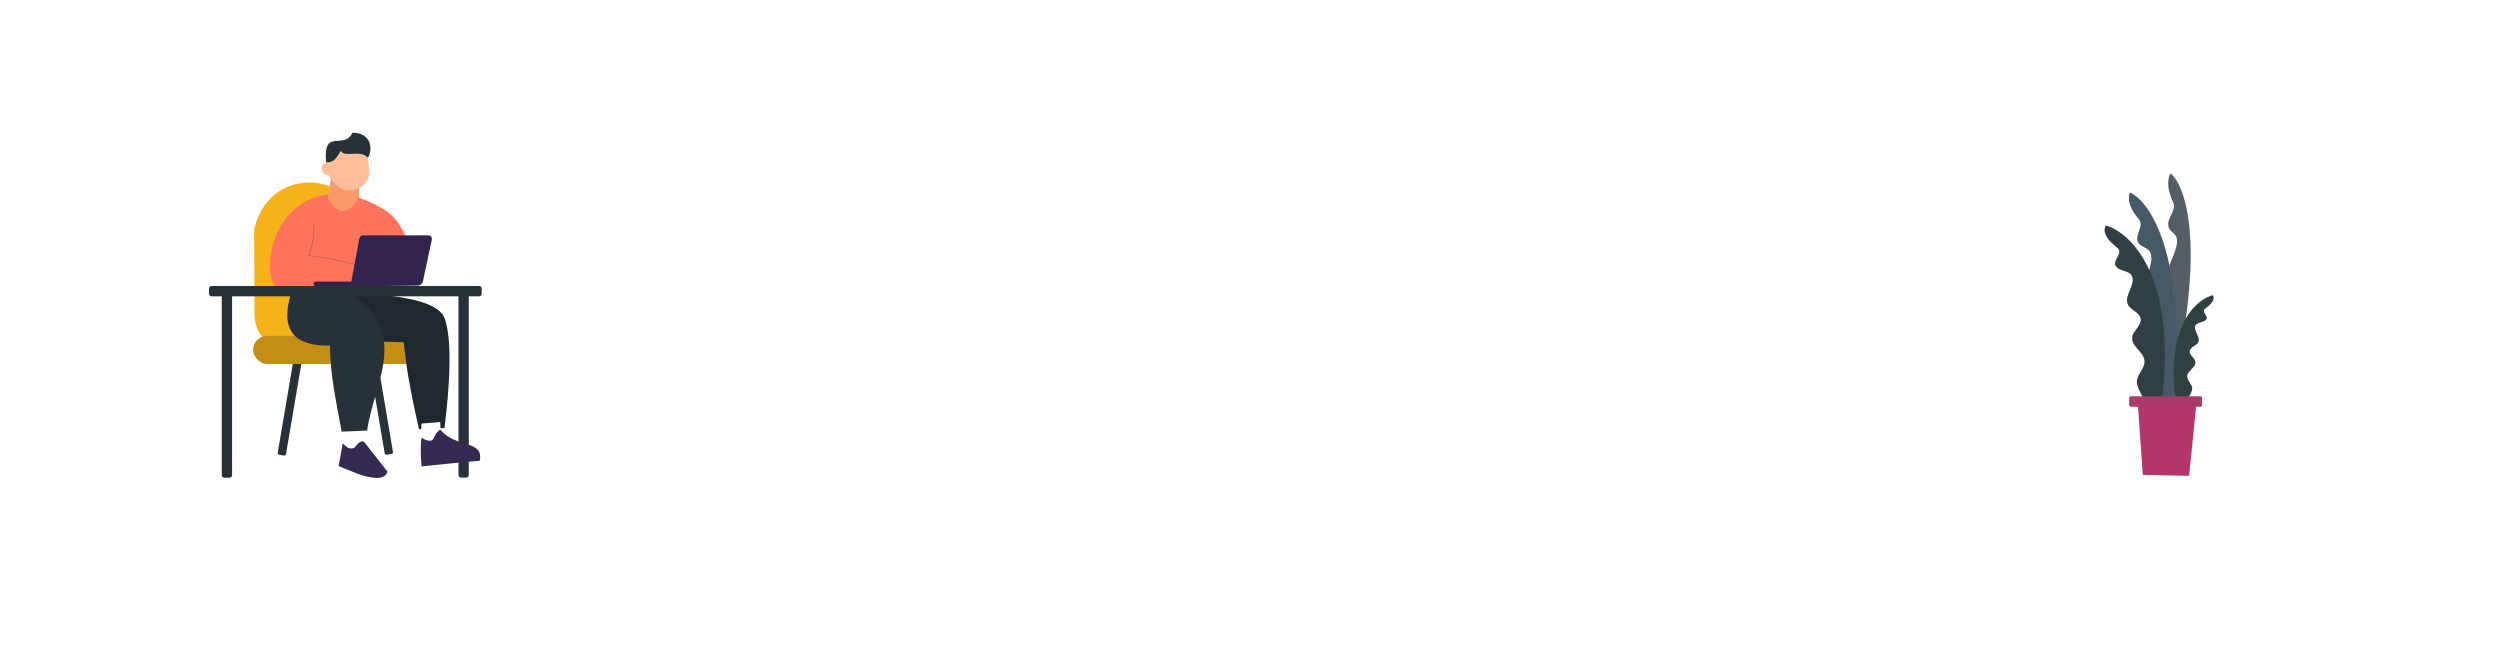 <?xml version="1.0" encoding="UTF-8" standalone="no"?>
<!-- Created with Inkscape (http://www.inkscape.org/) -->

<svg
   width="499.567mm"
   height="133.758mm"
   viewBox="0 0 499.567 133.758"
   version="1.1"
   id="svg5"
   xml:space="preserve"
   xmlns:inkscape="http://www.inkscape.org/namespaces/inkscape"
   xmlns:sodipodi="http://sodipodi.sourceforge.net/DTD/sodipodi-0.dtd"
   xmlns="http://www.w3.org/2000/svg"
   xmlns:svg="http://www.w3.org/2000/svg"><sodipodi:namedview
     id="namedview7"
     pagecolor="#ffffff"
     bordercolor="#000000"
     borderopacity="0.25"
     inkscape:showpageshadow="2"
     inkscape:pageopacity="0.0"
     inkscape:pagecheckerboard="0"
     inkscape:deskcolor="#d1d1d1"
     inkscape:document-units="mm"
     showgrid="false"
     showguides="true" /><defs
     id="defs2"><marker
       markerWidth="0.525"
       markerHeight="1"
       refX="0"
       refY="0"
       orient="auto-start-reverse"
       id="CapTriangle"
       viewBox="0 0 0.525 1"
       inkscape:stockid="pin"
       style="overflow:visible"
       preserveAspectRatio="xMidYMid"
       inkscape:isstock="true"
       inkscape:collect="always"><path
         id="path7813"
         style="fill:context-stroke;stroke-linecap:butt"
         d="M 0,-1 1,0 0,1 -0.05,0 Z"
         sodipodi:nodetypes="sssssscsss"
         transform="scale(0.5)" /></marker></defs><g
     inkscape:label="Capa 1"
     inkscape:groupmode="layer"
     id="layer1"
     transform="translate(281.703,182.398)"><rect
       style="fill:none;fill-opacity:1;stroke:none;stroke-width:0.065;stroke-dasharray:none;stroke-opacity:0.627"
       id="rect37614"
       width="499.567"
       height="133.758"
       x="-281.703"
       y="-182.398"
       rx="0.273"
       ry="0.408"
       inkscape:export-filename="fondo.svg"
       inkscape:export-xdpi="96"
       inkscape:export-ydpi="96" /><g
       id="g30188"
       transform="translate(-102.219,-231.072)"
       inkscape:export-filename="fondo.svg"
       inkscape:export-xdpi="96"
       inkscape:export-ydpi="96"><path
         style="fill:#f5b21b;fill-opacity:1;stroke:none;stroke-width:0.265;stroke-opacity:1"
         d="m -127.045,116.025 c -1.153,-1.372 -1.43,-2.744 -1.583,-4.117 l -0.063,-17.416 c 2.904,-12.485 18.11,-11.519 20.456,-2.66 l -2.28,23.94 z"
         id="path6466"
         sodipodi:nodetypes="cccccc" /><rect
         style="fill:#273238;fill-opacity:1;stroke-width:0.218"
         id="rect3764-7"
         width="36.823"
         height="2.06"
         x="107.313"
         y="133.109"
         ry="0.5"
         rx="0.499"
         transform="rotate(90)" /><rect
         style="fill:#273238;fill-opacity:1;stroke-width:0.218"
         id="rect3764-7-4"
         width="36.864"
         height="2.06"
         x="107.244"
         y="85.81"
         ry="0.5"
         rx="0.5"
         transform="rotate(90)" /><path
         style="fill:#9630b4;fill-opacity:0.68;stroke-width:0.265"
         d="m -114.37,80.543 0.336,2.351"
         id="path4020" /><path
         style="fill:#ff735c;fill-opacity:1;stroke-width:0.265"
         d="m -124.513,105.689 c -1.642,-1.096 -1.921,-9.929 3.627,-14.957 5.186,-4.7 12.072,-3.971 18.137,-0.179 2.91,1.819 3.685,4.126 4.881,6.494 l -8.643,9.315 -17.465,0.269 z"
         id="path4750"
         sodipodi:nodetypes="csscccc" /><path
         style="fill:#f89b68;fill-opacity:1;stroke-width:0.265"
         d="m -113.968,88.262 c 0.401,-1.589 0.493,-3.101 0.672,-4.635 l 5.777,0.313 c -0.083,1.415 -0.3,2.786 -0.224,4.254 -2.434,3.906 -4.446,3.253 -6.225,0.067 z"
         id="path3964"
         sodipodi:nodetypes="ccccc" /><rect
         style="fill:#273238;fill-opacity:1;stroke-width:0.145"
         id="rect6442"
         width="20.104"
         height="1.68"
         x="138.17"
         y="97.279"
         ry="0.408"
         rx="0.273"
         transform="rotate(99.632)" /><rect
         style="fill:#c48e14;fill-opacity:1;stroke:none;stroke-width:0.265;stroke-opacity:1"
         id="rect6440"
         width="37.797"
         height="5.643"
         x="-128.902"
         y="115.773"
         rx="2.821"
         ry="2.821" /><rect
         style="fill:#273238;fill-opacity:1;stroke-width:0.145"
         id="rect6442-8"
         width="20.104"
         height="1.68"
         x="100.406"
         y="-124.422"
         ry="0.408"
         rx="0.273"
         transform="matrix(0.167,0.986,0.986,-0.167,0,0)" /><path
         style="fill:#1f282f;fill-opacity:1;stroke-width:0.265"
         d="m -105.391,116.885 6.583,0.179 c 0.518,5.579 1.698,11.442 3.045,17.376 l 5.105,-0.224 c 0.208,-2.071 2.122,-16.072 0.037,-21.907 -1.239,-3.468 -8.846,-4.183 -10.695,-4.515 l -8.912,-0.537 z"
         id="path5480"
         sodipodi:nodetypes="ccccsccc" /><path
         style="fill:#fffefe;fill-opacity:1;stroke-width:0.378"
         d="m -110.952,134.184 0.008,5.898 4.657,-0.458 -0.418,-2.574 0.239,-2.924 z"
         id="path5482"
         sodipodi:nodetypes="cccccc" /><path
         style="fill:#fffefe;fill-opacity:1;stroke-width:0.265"
         d="m -95.27,133.32 -0.09,2.821 1.747,2.015 2.194,-2.373 -0.09,-2.777 z"
         id="path5484" /><path
         style="fill:#352b52;fill-opacity:1;stroke-width:0.265"
         d="m -110.989,137.238 -0.828,4.568 c 2.508,0.987 4.97,2.26 7.479,2.373 1.269,0.058 2.089,-0.467 2.284,-1.254 l -4.68,-5.956 c -1.02,-0.479 -1.691,1.154 -2.06,1.254 -1.053,0.284 -1.494,-0.295 -2.194,-0.985 z"
         id="path5486"
         sodipodi:nodetypes="ccsccsc" /><path
         style="fill:#352b52;fill-opacity:1;stroke-width:0.265"
         d="m -95.248,136.141 c -0.256,1.618 -0.157,3.642 0,5.732 3.933,-0.403 7.916,-0.831 11.621,-1.12 0.884,-4.248 -4.756,-2.444 -7.882,-6.225 0,0 -0.761,0.369 -1.343,1.747 -0.484,1.145 -2.396,-0.134 -2.396,-0.134 z"
         id="path5488"
         sodipodi:nodetypes="ccccsc" /><path
         style="fill:none;fill-opacity:0.68;stroke:#1f282f;stroke-width:0.065;stroke-dasharray:none;stroke-opacity:0.627;marker-end:url(#CapTriangle)"
         d="m -116.722,93.352 c -0.178,2.168 -0.106,4.387 -1.077,6.397 4.983,0.637 9.655,1.614 13.711,3.262"
         id="path5490"
         sodipodi:nodetypes="ccc" /><path
         style="fill:#32244f;fill-opacity:1;stroke:none;stroke-width:0.265;stroke-opacity:1"
         d="m -107.708,96.463 -1.583,8.55 c -0.145,0.681 0.208,0.807 0.602,0.887 l 12.762,-0.158 c 0.576,-0.084 0.819,-0.413 0.95,-0.823 l 1.773,-8.297 c 0.06,-0.538 -0.124,-0.858 -0.602,-0.918 h -13.078 c -0.338,-0.002 -0.652,0.094 -0.823,0.76 z"
         id="path6384"
         sodipodi:nodetypes="ccccccccc" /><rect
         style="fill:#32244f;fill-opacity:1;stroke:none;stroke-width:0.246;stroke-opacity:1"
         id="rect6438"
         width="11.083"
         height="0.918"
         x="-116.844"
         y="104.949"
         rx="0.5"
         ry="0.433" /><path
         style="fill:#ffbe9a;fill-opacity:1;stroke-width:0.265"
         d="m -113.888,83.59 c -0.961,0.36 -2.208,-1.717 -0.522,-2.391 l 3.784,-3.61 4.623,1.662 c -0.065,2.333 1.259,5.182 -1.269,6.725 -3.404,2.077 -5.747,-0.695 -6.616,-2.386 z"
         id="path4748"
         sodipodi:nodetypes="ccccsc" /><path
         style="fill:#273238;fill-opacity:1;stroke-width:0.265"
         d="m -114.315,81.088 c 1.33,0.245 2.174,-0.87 2.913,-2.28 0.809,1.471 3.898,-0.335 5.447,1.393 1.073,-1.75 0.596,-5.04 -3.103,-5.003 -1.639,3.57 -5.906,-1.116 -5.257,5.89 z"
         id="path3866"
         sodipodi:nodetypes="ccccc" /><path
         style="fill:#273238;fill-opacity:1;stroke-width:0.265"
         d="m -121.334,107.346 c -2.253,7.27 0.613,10.522 7.792,10.39 0.016,5.817 1.292,11.493 2.329,17.197 l 5.105,-0.224 c 1.208,-9.186 8.436,-18.911 -2.597,-27.004 z"
         id="path4752"
         sodipodi:nodetypes="cccccc" /><rect
         style="fill:#273238;fill-opacity:1;stroke-width:0.265"
         id="rect3764"
         width="54.493"
         height="2.06"
         x="-137.716"
         y="105.823"
         ry="0.5"
         rx="0.5" /></g><g
       id="g37278"
       transform="translate(61.881,-228.96)"><path
         style="fill:#b33569;fill-opacity:1;stroke:none;stroke-width:0.065;stroke-dasharray:none;stroke-opacity:0.627"
         d="m 84.607,141.456 -1.013,-14.376 11.78,-0.38 -1.52,14.946 z"
         id="path30426" /><path
         style="fill:#545e67;fill-opacity:1;stroke:none;stroke-width:0.097;stroke-dasharray:none;stroke-opacity:0.627"
         d="m 90.229,125.862 c 7.42,-31.368 2.584,-42.646 -0.119,-44.669 -0.768,1.598 -0.48,3.59 0.579,5.87 0.639,1.377 -1.101,2.976 -1.017,4.358 0.104,1.697 1.702,1.469 1.77,3.19 0.085,2.15 -1.717,4.327 -1.795,6.559 -0.062,1.797 1.293,2.486 1.113,4.313 -0.181,1.832 -1.74,2.901 -2.011,4.736 -0.325,2.203 0.993,3.688 0.708,5.892 -0.249,1.922 -1.647,3.239 -1.951,5.159 -0.249,1.575 0.229,4.436 0.229,4.436 z"
         id="path30484-4-6"
         sodipodi:nodetypes="ccsssssssscc" /><path
         style="fill:#465966;fill-opacity:1;stroke:none;stroke-width:0.102;stroke-dasharray:none;stroke-opacity:0.627"
         d="m 91.026,126.696 c 2.315,-30.47 -5.499,-40.217 -9.015,-41.67 -0.567,1.615 0.161,3.428 1.834,5.385 1.011,1.182 -0.678,2.955 -0.306,4.231 0.457,1.567 2.253,1.097 2.674,2.692 0.525,1.993 -1.119,4.314 -0.764,6.411 0.286,1.687 1.984,2.112 2.139,3.846 0.156,1.739 -1.428,2.988 -1.375,4.744 0.064,2.108 1.877,3.282 1.986,5.385 0.095,1.834 -1.254,3.288 -1.222,5.129 0.026,1.51 1.146,4.103 1.146,4.103 z"
         id="path30484-4"
         sodipodi:nodetypes="ccsssssssscc" /><path
         style="fill:#303f44;fill-opacity:1;stroke:none;stroke-width:0.103;stroke-dasharray:none;stroke-opacity:0.627"
         d="m 88.481,126.107 c 2.893,-25.223 -6.873,-33.291 -11.269,-34.494 -0.709,1.337 0.201,2.838 2.292,4.458 1.263,0.979 -0.847,2.446 -0.382,3.502 0.571,1.297 2.817,0.908 3.342,2.229 0.657,1.65 -1.399,3.571 -0.955,5.307 0.357,1.397 2.48,1.748 2.674,3.184 0.195,1.44 -1.785,2.473 -1.719,3.927 0.08,1.745 2.347,2.717 2.483,4.458 0.119,1.518 -1.568,2.722 -1.528,4.245 0.033,1.25 1.432,3.396 1.432,3.396 z"
         id="path30484"
         sodipodi:nodetypes="ccsssssssscc" /><path
         style="fill:#2e4042;fill-opacity:1;stroke:none;stroke-width:0.065;stroke-dasharray:none;stroke-opacity:0.627"
         d="m 91.13,126.13 c -1.919,-15.051 4.558,-19.865 7.473,-20.583 0.47,0.798 -0.134,1.693 -1.52,2.66 -0.838,0.584 0.562,1.46 0.253,2.09 -0.379,0.774 -1.868,0.542 -2.217,1.33 -0.435,0.984 0.927,2.131 0.633,3.167 -0.237,0.833 -1.645,1.043 -1.773,1.9 -0.129,0.859 1.184,1.476 1.14,2.343 -0.053,1.041 -1.556,1.621 -1.647,2.66 -0.079,0.906 1.04,1.624 1.013,2.533 -0.022,0.746 -0.95,2.027 -0.95,2.027 z"
         id="path30482"
         sodipodi:nodetypes="ccsssssssscc" /><rect
         style="fill:#a93a6a;fill-opacity:1;stroke:none;stroke-width:0.065;stroke-dasharray:none;stroke-opacity:0.627"
         id="rect30254"
         width="14.566"
         height="2.09"
         x="81.884"
         y="125.75"
         rx="0.273"
         ry="0.408" /></g></g></svg>
